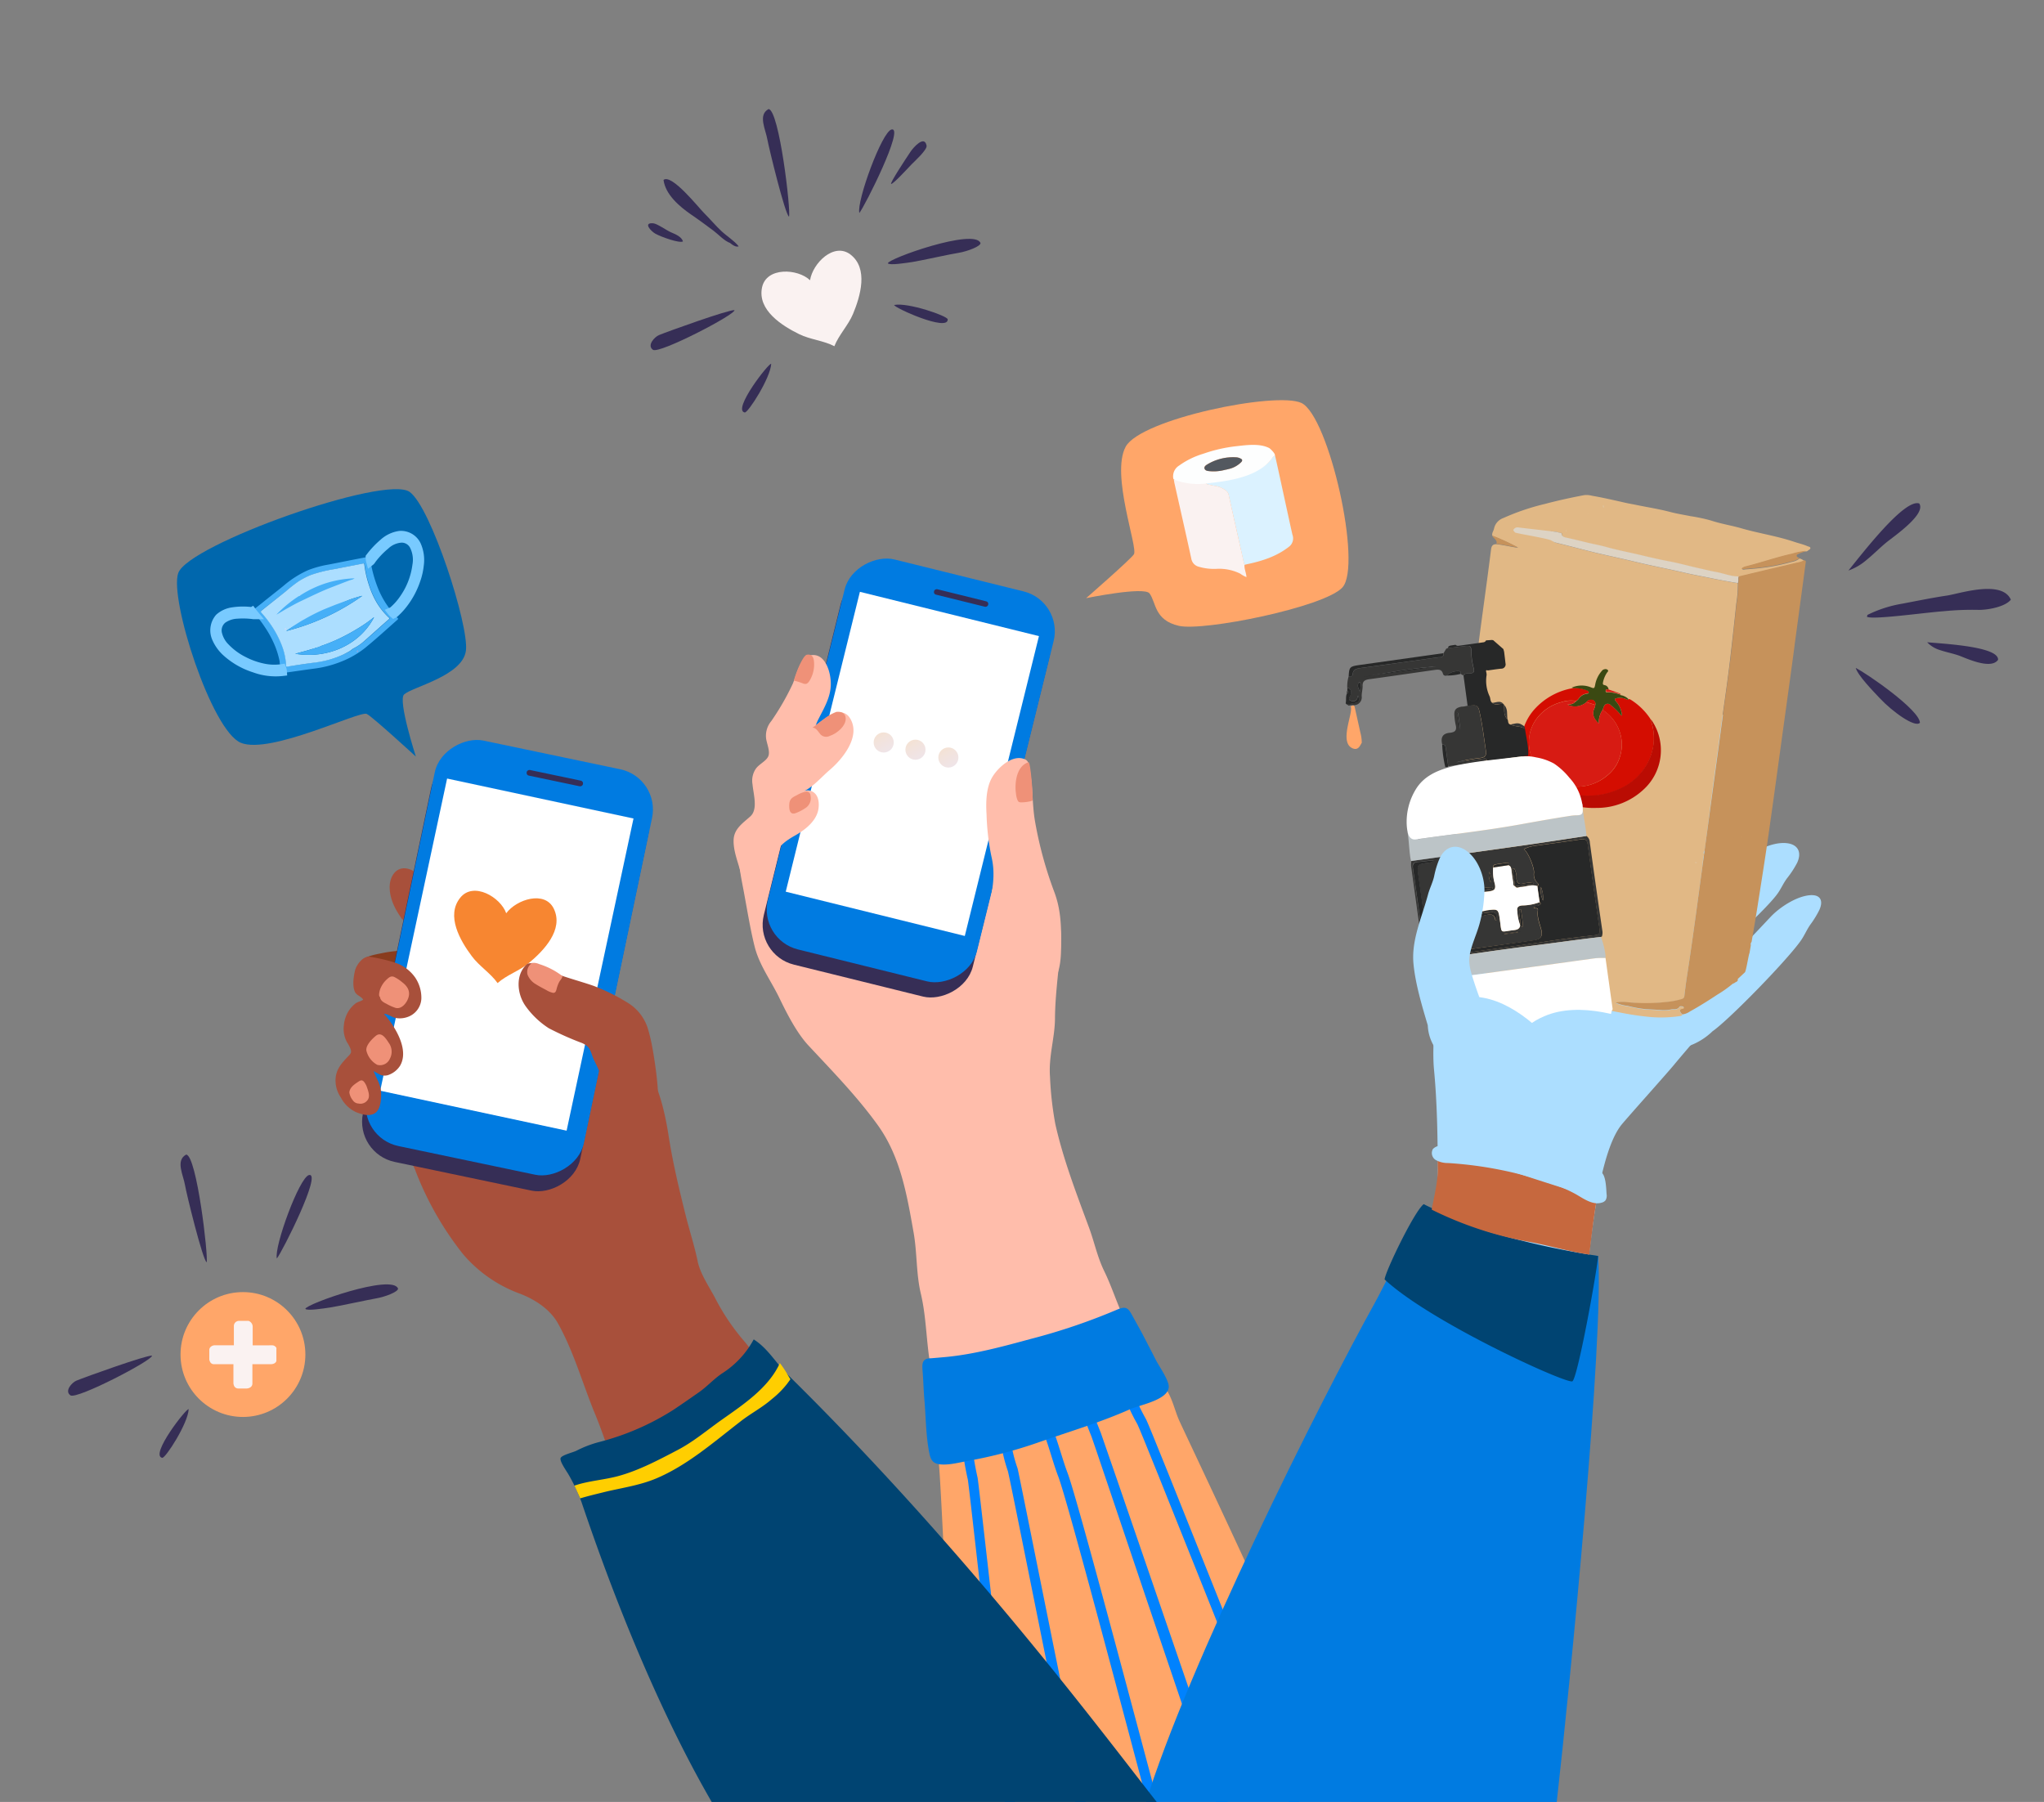 <svg id="Layer_1" data-name="Layer 1" xmlns="http://www.w3.org/2000/svg" xmlns:xlink="http://www.w3.org/1999/xlink" viewBox="0 0 500 440.79"><rect x="0" y="0" width="500" height="440.79" fill="#808080" stroke="none"/><defs><clipPath id="clip-path"><rect id="SVGID" x="10.52" y="-40.23" width="481.71" height="481.71" fill="none"/></clipPath><linearGradient id="_ÂÁ_Ï_ÌÌ_È_ËÂÌÚ_62" x1="214.94" y1="179.49" x2="217.4" y2="183.75" gradientUnits="userSpaceOnUse"><stop offset="0" stop-color="#f4e2d4"/><stop offset="0.38" stop-color="#f2e3dd"/><stop offset="1" stop-color="#efe4e8"/></linearGradient><linearGradient id="_ÂÁ_Ï_ÌÌ_È_ËÂÌÚ_62-2" x1="222.72" y1="181.27" x2="225.17" y2="185.52" xlink:href="#_ÂÁ_Ï_ÌÌ_È_ËÂÌÚ_62"/><linearGradient id="_ÂÁ_Ï_ÌÌ_È_ËÂÌÚ_62-3" x1="230.76" y1="183.18" x2="233.22" y2="187.43" xlink:href="#_ÂÁ_Ï_ÌÌ_È_ËÂÌÚ_62"/></defs><g clip-path="url(#clip-path)"><path d="M182.16,203.23c-2.47,4.18-1.15,9.92-.3,14.42s1.63,9.43,2.72,13.83c1.13,4.58,4,8.37,6.07,12.65C192.52,248,195,252.89,198,256c5.71,6.12,11.67,12.24,16.65,19.13,5.61,7.75,7.18,17,8.84,26.4.87,4.94.61,10.1,1.76,14.91,1.19,5,1.3,10.15,2,15.36.74,5.45,2.44,10.55,2.94,16.26.17,2-.11,7.67,1.59,8.83,1.42,1,6.92-.37,8.59-.51,5-.43,10.49-.3,15.23-1.93a114.5,114.5,0,0,0,12.28-5.42c4.06-1.95,7.85-3.21,11.79-5.54,2.95-1.74,5.27-1.49,3.62-5-2.67-5.62-6.2-11.18-8.81-17.05-1.51-3.42-2.67-7-4.33-10.43-1.76-3.6-2.4-7.06-3.77-10.76-3.09-8.37-6.25-16.52-8.22-25.25a81.64,81.64,0,0,1-1.31-11.63c-.37-5,1.19-9.46,1.22-14.27s.65-9.69,1.11-14.6c.27-2.82.91-6.74-.5-9.41-2.43-4.61-7.61-8.29-11.41-11.76-10.73-9.8-23.8-13.89-38.23-13.17-6.47.33-12.94,1.18-19.41,1.45A14.6,14.6,0,0,0,182.16,203.23Z" fill="#ffbdab"/><rect x="172.66" y="165.85" width="98.27" height="52.66" rx="10.05" transform="translate(-18.01 361.35) rotate(-76.11)" fill="#362e56"/><rect x="173.65" y="162.12" width="98.27" height="52.66" rx="10.05" transform="translate(-13.63 359.49) rotate(-76.11)" fill="#007be1"/><rect x="200.62" y="149.08" width="45.12" height="75.56" transform="translate(51.38 -48.11) rotate(13.89)" fill="#fff"/><rect x="234.42" y="139.46" width="1.36" height="13.63" rx="0.62" transform="translate(36.67 339.39) rotate(-76.11)" fill="#362e56"/><path d="M257.83,218a95.38,95.38,0,0,1-4.66-17.17c-.73-4.27-.46-8.81-1.39-13-.14-.64,0-1.82-1.38-2.21-2.88-1-6.35,2.19-7.72,4.56-1.49,2.58-1.53,6.18-1.35,9.08a59.1,59.1,0,0,0,1.17,10.16c.86,3.58.53,6.51-.07,10.06-.83,4.78-2.17,10.41-.84,15.27,1.68,6.12,9.77,11.73,15.09,6.64,2.59-2.47,2.85-6.47,2.89-9.75C259.62,226.79,259.58,222.58,257.83,218Z" fill="#ffbdab"/><path d="M183.7,221.15c-.21-2.63-1.89-5.05-2.49-7.58s-1.81-5.22-1.76-8,2.16-4.13,4.09-5.86.76-5.39.54-7.85a5.17,5.17,0,0,1,.85-3.87c.84-1.14,2.67-1.91,3.06-3.13s-.43-3-.59-4.23a5.61,5.61,0,0,1,1.28-4.25,62.57,62.57,0,0,0,5.19-9c1-2.25,1.78-6.89,4.77-7.14,3.39-.28,4.62,4.42,4.59,7.1,0,3.13-1.65,5.87-3,8.52a12.89,12.89,0,0,0-.69,1.57c2-1.48,6.25-5.14,8.37-1.77,2.8,4.44-1.84,10.06-5,12.73-1.79,1.52-4,4.09-6.16,5.09a2.47,2.47,0,0,1,2.24.31c1.47,1,1.35,3.12,1.23,4-.42,3-3.24,5.19-5.7,6.57-3.17,1.78-4.9,3.38-5.87,7s-1.78,7.69-4.57,10.27C183.94,221.16,183.88,220.7,183.7,221.15Z" fill="#ffbdab"/><path d="M199.11,161.78c-.09-1-.5-1.88-1.82-1.6-1.11.47-2.88,5.24-3.08,6.31a15.93,15.93,0,0,1,2,.61c.92.4,1.32.23,1.86-.65A7.58,7.58,0,0,0,199.11,161.78Z" fill="#ef9178"/><path d="M204.59,174.14A11.58,11.58,0,0,0,201.4,176c-.9.64-1.74,1.39-2.65,2,.83,0,1.31.86,1.8,1.45A1.9,1.9,0,0,0,203,180c1.69-.54,4-2.43,3.87-4.34C206.74,174.14,205.42,174.06,204.59,174.14Z" fill="#ef9178"/><path d="M194.91,194.52c-1.09.52-1.76.94-1.84,2.18-.06,1.05,0,2.69,1.49,2.23a11,11,0,0,0,2.71-1.44,2.85,2.85,0,0,0,1-2.85,1,1,0,0,0-1.16-1A7.65,7.65,0,0,0,194.91,194.52Z" fill="#ef9178"/><path d="M251.58,186.46c-3,.92-3.49,5.27-3,8.11.09.46.25,1.37.69,1.62s3.3-.13,3.33-.43C252.73,194.94,252.11,186.21,251.58,186.46Z" fill="#ef9178"/><path d="M228.06,354.11l1.4,2c.86,4.41,2.91,65.85,5.42,85.35h96c-12.62-31.45-41.48-91.75-42.54-94.24s-1.64-5.45-3.38-7.84c-1.12-1.54-1.83-1.18-3.47-.3a52.41,52.41,0,0,1-11.8,4.42c-2.3.59-4.65.75-7,1.28-2.65.61-5.25,1.51-7.9,2.18-5.88,1.49-11.75,3.14-17.71,4.33-3.45.68-6.21,1.1-9.32,2.68C227.7,354.26,227.9,354.05,228.06,354.11Z" fill="#ffa669"/><path d="M236.75,361.94c.29,1.39,6.88,61,9.13,79.54h2.49c-2.28-18.6-8.94-78.62-9.23-80a71,71,0,0,1-1.33-7.89l0-.2-2.43.21,0,.21A72.34,72.34,0,0,0,236.75,361.94Z" fill="#0082fe"/><path d="M263.18,441.48h2.54c-4.14-19.05-16.42-81-16.81-82.31a35.83,35.83,0,0,1-1.94-9.36l-2.44,0a37.75,37.75,0,0,0,2,10C247,361.21,259.1,422.55,263.18,441.48Z" fill="#0082fe"/><path d="M257.18,356.13c.53,1.69,1.07,3.44,1.72,5.13,2.37,6.27,17.14,62.44,21.9,80.22h2.59c-4.82-17.92-19.82-74.76-22.21-81.08-.62-1.63-1.15-3.34-1.67-5-.4-1.27-.81-2.59-1.26-3.89a9.78,9.78,0,0,1-.75-4.93l-.66-.14-1.84.5a13.35,13.35,0,0,0,.95,5.38C256.39,353.57,256.79,354.87,257.18,356.13Z" fill="#0082fe"/><path d="M265.89,348.62c.38.94.75,1.88,1.12,2.82.7,1.78,24.31,72.39,30.62,90h2.95c-6.92-20-30.64-89.25-31.3-90.94-.38-.94-.75-1.88-1.12-2.82-.28-.7-.6-1.38-.91-2s-.49-1-.71-1.56l-2.47.4c.3.77.64,1.5,1,2.21S265.64,348,265.89,348.62Z" fill="#0082fe"/><path d="M277.46,347l.79,1.44c1.07,2,29.52,73.63,37.33,93.07h2.61c-7.06-17.52-36.69-92.2-37.8-94.24l-.78-1.44c-.41-.75-.8-1.57-1.2-2.44s-.72-1.54-1.11-2.3c-.77.31-1.54.59-2.31.86.42.8.82,1.64,1.21,2.47S277,346.15,277.46,347Z" fill="#0082fe"/><path d="M285.77,338.42c-.63-2.05-2.27-4.22-3.25-6.18s-2-3.87-3-5.82c-.82-1.55-1.66-3-2.49-4.53-1.1-2-1.56-2.49-3.94-1.46a148.44,148.44,0,0,1-20.86,7.07c-6.71,1.83-13.79,3.76-20.7,4.43-.8.08-3.79.33-3.79.33-2.56,0-2.14,1.78-2,3.84s.2,4.22.39,6.39c.35,4,.35,8.17,1.05,12.15.35,2,.62,3.39,2.91,3.58s4.74-.52,6.88-.9a111.46,111.46,0,0,0,17.09-4.5c7.6-2.66,15.1-4.85,22.46-8.14C278.91,343.62,287,342.25,285.77,338.42Z" fill="#007be1"/><path d="M265.69,146.32s10.81-9.43,11.68-10.72c1.08-1.58-5.72-19.54-2-26.34s36.94-13.58,43-10.68c6.7,3.23,14.94,39.73,10,45.13-4.38,4.8-33.94,10.78-40,9.38s-5.52-5.7-7.18-7.94C279.84,143.42,265.69,146.32,265.69,146.32Z" fill="#ffa669"/><path d="M420,247.16a5.82,5.82,0,0,1-4.06-7.15c1.09-3.26,2.35-6.46,3.74-9.61a56.1,56.1,0,0,1,9.28-14.65,36.58,36.58,0,0,1,4.08-3.89,3.89,3.89,0,0,0-.35-1.45c-1-2.2-2.41-3.32-2.86-5.21-.26-1.08.3-2.33.22-3.42a12.94,12.94,0,0,0-1-4.7c-.88-2.21-1.82-3.94-4-4.31s-2.55,1-2.81-1c-.29-2.24,1.69-13.45.54-15.43-2.7-4.67-7.83-.54-9.26,3-2.62,6.56-4.44,14-6.24,20.94-3.38,13-13.09,22.43-23.92,29.81-1.88,1.28-7,5.17-9.28,2.94-1.55-1.51-1.12-5.09-1-7,.35-4.89,1.9-12.08.45-16.53-3.65,1.67-7.18,2.2-10.66,4.39-3,1.88-5.28,3.77-6.77,6.95-2.68,5.72-5.88,13.08-6.2,19.64-.16,3.27.67,6.32.78,9.54.13,3.84-.26,7.79.11,11.67.77,8.14.87,16.16.93,24.32.05,6.92-1.81,14.09-3.76,20.73-1.43,4.88-4.94,8.21-.53,12.16,4.26,3.83,10.67,5.57,16.14,7.08a96,96,0,0,0,14.89,3.08c1.8.18,4.94,1,6.42-.06s1.83-4.21,2.08-5.81c1.27-8.29,2.79-39.62,9.74-48.12,2-2.4,10.85-12.25,12.79-14.59,3.71-4.47,7.58-8.81,11.35-13.22A8.17,8.17,0,0,1,420,247.16Z" fill="#acdeff"/><path d="M344.79,306.08h.43l.43-.4C345.28,305.83,345.14,306.05,344.79,306.08Z" fill="#362e56"/><path d="M344.79,306.08h0Z" fill="#362e56"/><path d="M380.73,441.48c3.37-29.63,11.65-114.15,10.2-134.25-1.74-.32-17.63-.53-23.45-2.32-8.07-2.49-13.34-4.57-19.51-9.07,0,0-9.94,19.77-11.56,22.68-13.48,24.28-45.8,88.72-56.32,123Z" fill="#007be1"/><path d="M385.48,313.89c-.68-1.63-4.53-2.54-5.83-1.88a5.28,5.28,0,0,0-2.58,4.61c.08,3.41,4.92,5.7,7.44,3.1C385.91,318.28,386.64,316.64,385.48,313.89Z" fill="#0082fe"/><path d="M382.7,316.09a8.48,8.48,0,0,0-1.49-2,.81.81,0,0,0-1,.42c0,.28.42.48.57.72a19.35,19.35,0,0,1,1.29,2.12c.13.25,0,.67.32.83a.52.52,0,0,0,.78-.29A3.2,3.2,0,0,0,382.7,316.09Z" fill="#362e56"/><path d="M390.93,307.23a205.62,205.62,0,0,1-27.48-6.15c-2.7-1-12.91-5.28-15.18-6.53-2.3,1.72-9.44,16.58-9.57,18.42,11.15,10.41,44.25,25.51,45.91,24.93C385.87,337.45,390.67,310.94,390.93,307.23Z" fill="#004472"/><path d="M188.57,337.94a50.93,50.93,0,0,0-6.72-10.09,53.65,53.65,0,0,1-6.94-10.37c-1.5-2.84-3.62-5.87-4.26-9-.74-3.61-1.94-7.29-2.85-10.91-1.63-6.52-3.18-12.9-4.24-19.71-.95-6-2.42-12.52-6-17.86-1.68-2.48-3.07-5.15-4.72-7.59s-2.82-5.33-4.36-7.8c-.09-1-.13-.61-.23-.19-3.3-.3-6.38,1.23-9.39,2.42-9.48,3.72-17.71,10.07-26.07,15.71-4.68,3.16-10.92,7.66-13.63,12.69a7,7,0,0,0-.27,5.67c.64,1.85,1.9,3.36,2.67,5.29a77.33,77.33,0,0,0,11.73,20.61,33.25,33.25,0,0,0,14.07,9.71c3.58,1.42,7.19,3.74,9.14,7.22,3.89,7,6,14.69,9,22,1.31,3.16,2.45,6.4,3.51,9.58.49,1.48.37,4.15,1.42,5.31,1.34,1.47,3.36.51,5,0a37.64,37.64,0,0,0,7.17-3.61c3.91-2.17,8.38-3.51,12.38-5.65C179.27,349.12,191.7,344.08,188.57,337.94Z" fill="#a8503b"/><path d="M142.24,367.41c13.74,40.72,26.49,64.2,32.26,74.07h109c-12.69-16.07-46.16-61.3-91-105.4-2.65-2.61-4.67-6.26-8.13-8.44a22.38,22.38,0,0,1-7.49,8.16c-2.16,1.38-3.85,3.35-6,4.84s-4,2.79-6,4.13a62.81,62.81,0,0,1-18.41,8,27.26,27.26,0,0,0-5.48,2.11c-.77.39-3.39,1-3.82,1.72s1.43,3.25,2,4.26A44.9,44.9,0,0,1,142.24,367.41Z" fill="#004472"/><path d="M107,219.32a19.6,19.6,0,0,0-3.2-3.49c-.93-1-1.86-2.39-3.11-3-3.51-1.57-5.47,1.44-5.37,4.41s1.45,5.37,3.19,7.83c0-.12,0-.23,0-.41,1.78,4.65,5.25,4.52,8.25,2.6C110,225.18,108.7,222.2,107,219.32Z" fill="#a8503b"/><path d="M98.48,225.12a.33.33,0,0,0,.11.16Z" fill="#f4b796"/><path d="M106.89,238c-.62-2.56-1.86-4.65-4.5-5.23a19.29,19.29,0,0,0-4.61-.2,30.19,30.19,0,0,0-4.48.62c-1.57.29-4,.8-4.6,1.66.12,3,.83,5,1.15,7.53a34.61,34.61,0,0,1-.12,6.9c-.22,3.29-.37,6.59-.75,9.85-.44,3.69-2,10.22,1.87,12.58,2.9,1.77,5.12,0,7.27-1.94,1.65-1.51,2.43-3.75,3.32-5.77a53.34,53.34,0,0,0,3-8.73c.79-3.2,2.08-6,2.3-9.33C106.93,243.35,107.5,240.49,106.89,238Z" fill="#893c1e"/><rect x="73.03" y="211.01" width="101.34" height="54.31" rx="10.05" transform="translate(-134.78 310.35) rotate(-78.16)" fill="#362e56"/><rect x="73.92" y="207.13" width="101.34" height="54.31" rx="10.05" transform="translate(-130.27 308.13) rotate(-78.16)" fill="#007be1"/><rect x="101.67" y="193.66" width="46.53" height="77.92" transform="matrix(0.98, 0.21, -0.21, 0.98, 50.4, -20.69)" fill="#fff"/><rect x="135.03" y="183.33" width="1.4" height="14.06" rx="0.65" transform="translate(-78.44 284.13) rotate(-78.16)" fill="#362e56"/><path d="M101.54,239.09a9.69,9.69,0,0,0-5.11-3.67,41.61,41.61,0,0,0-5.89-1.37c-1.73-.29-3.38,2-3.7,3.38-.38,1.59-.68,3.8,0,5.23.44.87,1.54,1.07,2,1.87-.57.44-1.25.47-1.86.92a7.63,7.63,0,0,0-1.41,1.43,7.79,7.79,0,0,0-1.44,3.82,6.87,6.87,0,0,0,.76,4.26,8.66,8.66,0,0,1,.92,1.79c.21.91-.13,1.08-.78,1.78-1.37,1.47-2.6,2.79-2.89,4.85a7.26,7.26,0,0,0,1.23,5.07,7.94,7.94,0,0,0,3.75,3.61c1.43.56,3.28,1.13,4.64.21s1.54-3.48,1.46-5c-.1-2.11-1.15-3.39-1.82-5.26,1.24.63,1.88,1.39,3.45,1a5.59,5.59,0,0,0,3-2.29c1.67-2.82.28-6.45-1.22-9A22.38,22.38,0,0,0,93.93,248c.92,0,1.86.79,2.78,1a5.65,5.65,0,0,0,3-.23,5,5,0,0,0,3.36-4.47A8.85,8.85,0,0,0,101.54,239.09Z" fill="#a8503b"/><path d="M160.48,361.67c7.59-3.18,14.11-8.9,20.57-13.89,2.52-2,5.34-3.41,7.77-5.55a22.21,22.21,0,0,0,3.8-3.83c.22-.32.47-.64.73-1-.28-.45-.55-.9-.82-1.36a23.88,23.88,0,0,0-1.76-2.61c-2.75,6.07-8.92,10.13-14.4,14-3.58,2.54-6.76,5.26-10.67,7.3-4.61,2.41-9.48,5-14.53,6.36-3.18.85-6.51,1.1-9.66,2l-1,.32q.72,1.54,1.41,3.12c2.13-.65,4.3-1.14,6.45-1.68C152.42,363.91,156.62,363.29,160.48,361.67Z" fill="#ffce00"/><path d="M98.37,240.26a9.31,9.31,0,0,0-2-1.31c-.79-.28-1.26.18-1.81.68a6.15,6.15,0,0,0-1.45,2.06c-.2.4-.64,1.95-.15,2.19.12,1,1,1.37,1.58,1.67a12,12,0,0,0,2.23,1c1.53.4,2.82-1.34,3.17-2.63C100.39,242.36,99.58,241.16,98.37,240.26Z" fill="#ef9178"/><path d="M91.94,253.38c-.93.76-2.71,2.51-2.26,3.83a5.39,5.39,0,0,0,2.59,3.26A2.61,2.61,0,0,0,95.36,259a3.65,3.65,0,0,0-.27-3.91C94.38,254,93.3,252.28,91.94,253.38Z" fill="#ef9178"/><path d="M89,264.57c-.5-.51-.92-.25-1.44.1-.92.61-2,1.35-2.1,2.55a3.85,3.85,0,0,0,.86,1.95,1.74,1.74,0,0,0,1.37.77,2.16,2.16,0,0,0,2.33-1c.5-.85.08-2-.22-2.87A4.31,4.31,0,0,0,89,264.57Z" fill="#ef9178"/></g><path d="M311.88,111.41c.24.75,3.17,14.53,4.27,19.38a2.56,2.56,0,0,1-.68,2.82c-3.05,2.46-6.66,3.61-10.4,4.4l-.66.16c-.07-.26-.15-.52-.21-.78q-1.81-8.1-3.63-16.19a1.67,1.67,0,0,0-.59-1.1,5.8,5.8,0,0,0-2.52-1.18c-.66-.08-1.31-.29-2-.38-.45-.07-.4-.24-.2-.52h.28c.07.13.14.22.28,0l.4-.06a.17.17,0,0,0,.17.05l1.28-.27a2.46,2.46,0,0,0,1.73-.37l3.56-.81c.29.12.55.15.63-.22l.23-.12a.82.82,0,0,0,1.06-.37c.6,0,1-.48,1.51-.63a8.38,8.38,0,0,0,5-3.49A1.91,1.91,0,0,1,311.88,111.41Z" fill="#dbf2ff"/><path d="M295.28,118c-.2.28-.24.45.2.52.67.09,1.32.3,2,.38A5.8,5.8,0,0,1,300,120.1a1.67,1.67,0,0,1,.59,1.1q1.8,8.1,3.63,16.19c.06.26.14.52.21.78-.09,1,.41,1.92.48,3a6.07,6.07,0,0,1-1.5-.83,11.56,11.56,0,0,0-5.6-1.2,13.3,13.3,0,0,1-4.65-.53,2.45,2.45,0,0,1-1.74-1.93c-1.34-6.17-2.75-12.33-4.13-18.49-.06-.26-.09-.53-.14-.8.45-.14,1.63-1.06,1.9-1,1.12.09,1.6.94,2.71,1s1.94,1,3.09.65A.45.45,0,0,1,295.28,118Z" fill="#faf2f1"/><path d="M295.31,118.24a16.11,16.11,0,0,1-8-.88.56.56,0,0,1-.24-.16.48.48,0,0,1-.07-.2,3.07,3.07,0,0,1,1.43-3.11,19.83,19.83,0,0,1,5.93-2.9,36.66,36.66,0,0,1,8.14-1.85c2.45-.27,5.7-.73,8,.48.24.13,1.78,1.6,1.27,1.91-.12.06-.27.1-.34.2-3.13,4.72-10.08,5.81-15.26,6.41Zm4.32-3.3c.27-.06.54-.1.79-.18a6.3,6.3,0,0,0,3.24-1.75c.35-.42.18-.65-.15-.82a2.6,2.6,0,0,0-1.08-.32,12.2,12.2,0,0,0-7.26,1.83c-.32.21-.67.5-.52.93s.51.53.91.59A10.74,10.74,0,0,0,299.63,114.94Z" fill="#fdfefe"/><path d="M299.63,114.94a10.74,10.74,0,0,1-4.07.28c-.4-.06-.78-.19-.91-.59s.2-.72.52-.93a12.2,12.2,0,0,1,7.26-1.83,2.6,2.6,0,0,1,1.08.32c.33.17.5.4.15.82a6.3,6.3,0,0,1-3.24,1.75C300.17,114.84,299.9,114.88,299.63,114.94Z" fill="#53585f"/><path d="M101.73,185.07s-10.58-9.71-12-10.43c-1.69-.89-23.64,10-30.81,7.06S41.38,146.49,43.6,140.18c2.47-7,50.71-24.13,56.62-19.84,5.25,3.81,14.48,32.53,13.76,38.76S100.9,168,98.85,169.87C97.28,171.32,101.73,185.07,101.73,185.07Z" fill="#0067ad"/><path d="M208,62.23c-4-3-9.18,2.12-9.85,6.32-3-2.87-10.68-3.29-11.74,1.76-1.17,5.56,4.89,9.37,9.1,11.44,2.66,1.31,6,1.57,8.59,2.94,1.09-2.76,3.4-5.13,4.55-7.86C210.45,72.5,212.51,65.65,208,62.23Z" fill="#faf2f1"/><path d="M169,52.44c1.9,1.29,3.74,2.66,5.6,4.05,1.18.89,2.58,2.45,4,2.95,0,0,1.29,1.19,2.09.81-1.1-1.39-2.87-2.46-4.21-3.71s-2.82-3-4.23-4.4-7.94-9.68-9.94-8.13C162.77,47.58,166.2,50.51,169,52.44Z" fill="#362e56"/><path d="M179.67,75.86c-1.45-.13-16.45,5.26-18.48,6.11-1.1.46-3,2.54-1.46,3.6S180,76.89,179.67,75.86Z" fill="#362e56"/><path d="M188,26.68c-2.67,1.44-.69,5-.27,7.52C188.07,36.09,192,52.32,193,53,193.51,51.69,190.63,26.85,188,26.68Z" fill="#362e56"/><path d="M218.11,31.67c-2.36.47-8.6,17.57-7.9,20.43C211.59,50.38,221.3,31.05,218.11,31.67Z" fill="#362e56"/><path d="M218,45c.61-.08,3.69-3.43,5-4.81.7-.71,3.85-3.56,3.66-4.56-.52-2.73-3.32.58-3.86,1.38C221.42,39.06,217.58,44.89,218,45Z" fill="#362e56"/><path d="M217.19,64.41c.41.56,4.57-.11,6-.32,1.94-.29,9.55-2,11.35-2.25,2.14-.36,5.34-1.59,5.31-2.37C238.48,55.7,217.15,63.3,217.19,64.41Z" fill="#362e56"/><path d="M218.74,74.6c-.23.58,13.26,6.7,13.09,3.51C231.73,77.28,222.16,73.94,218.74,74.6Z" fill="#362e56"/><path d="M188.65,89c-.51-.36-9.61,11.32-6.47,11.9C183,101,188.49,92.43,188.65,89Z" fill="#362e56"/><path d="M160.34,57.18c1.45.8,5.91,2.39,6.73,1.87-.34-1.14-1.83-1.76-2.9-2.21s-3.43-2.15-4.39-2.22C157.23,54.41,159.22,56.56,160.34,57.18Z" fill="#362e56"/><path d="M135.48,222.3c-2.18-4.54-9.12-2.32-11.65,1.1-1.38-3.94-8-7.82-11.23-3.82-3.59,4.41,0,10.57,2.83,14.34,1.77,2.39,4.58,4.14,6.29,6.56,2.22-2,5.37-3,7.64-4.9C133,232.56,137.94,227.43,135.48,222.3Z" fill="#f78631"/><path d="M37.18,331.61c-1.45-.12-16.45,5.27-18.49,6.12-1.09.45-3,2.54-1.45,3.6S37.52,332.65,37.18,331.61Z" fill="#362e56"/><path d="M45.54,282.43c-2.68,1.45-.69,5-.27,7.53.3,1.88,4.27,18.12,5.28,18.82C51,307.44,48.14,282.6,45.54,282.43Z" fill="#362e56"/><path d="M75.61,287.43c-2.36.46-8.6,17.57-7.89,20.42C69.1,306.13,78.8,286.8,75.61,287.43Z" fill="#362e56"/><path d="M74.7,320.17c.41.55,4.57-.12,6-.33,2-.29,9.56-1.94,11.35-2.24,2.15-.36,5.35-1.6,5.32-2.38C96,311.46,74.66,319.06,74.7,320.17Z" fill="#362e56"/><path d="M46.15,344.71c-.5-.36-9.6,11.32-6.46,11.9C40.51,356.7,46,348.18,46.15,344.71Z" fill="#362e56"/><path d="M96.31,150.19a4.32,4.32,0,0,0,.89.92c.24.21.22.32,0,.51-2.62,2.31-5.19,4.67-7.9,6.88a22.72,22.72,0,0,1-5.77,3.32,26.79,26.79,0,0,1-6.84,1.76c-2.52.34-5,.71-7.56,1.06-.46.06-.45.06-.48-.42s-.07-.78-.1-1.17a3,3,0,0,0-.14-.84c0-.12,0-.25,0-.37A20.53,20.53,0,0,0,67,157.38a25.45,25.45,0,0,0-2.34-4.17,23.09,23.09,0,0,0-2.19-2.84l-.76-.92c.72-.67,1.51-1.24,2.27-1.85,1.79-1.46,3.62-2.87,5.41-4.33a24.27,24.27,0,0,1,6-3.81,24.93,24.93,0,0,1,4.87-1.34c2-.38,4-.79,6-1.18l4-.78c.13,0,.27-.06.31.14a4.26,4.26,0,0,0,.15,1.12c0,.11,0,.23,0,.34a31.27,31.27,0,0,0,1.6,5.75,21.38,21.38,0,0,0,3.47,6A4.1,4.1,0,0,0,96.31,150.19Zm-12.26,9.88c.45-.24,1-.47,1.5-.76s.72-.59,1.12-.77a11.57,11.57,0,0,0,2.6-1.82c2-1.73,3.93-3.5,5.9-5.23.2-.18.18-.26,0-.42a16.88,16.88,0,0,1-3.52-4.7,21.05,21.05,0,0,1-1.32-3.23,25.3,25.3,0,0,1-1.13-5c0-.26-.07-.35-.38-.29-2.24.46-4.5.87-6.75,1.33a33,33,0,0,0-6,1.48,20,20,0,0,0-3,1.57,38.86,38.86,0,0,0-3.16,2.42L64,149.32c-.24.19-.26.31,0,.55a25.27,25.27,0,0,1,2,2.5,24.43,24.43,0,0,1,3,5.57,15.44,15.44,0,0,1,1,4.79c0,.27.09.33.36.29,2.24-.33,4.48-.66,6.72-1A23.07,23.07,0,0,0,84.05,160.07Z" fill="#46aff7"/><path d="M90.59,137.42a4.26,4.26,0,0,1-.15-1.12,22.22,22.22,0,0,1,3.32-3.53,7.56,7.56,0,0,1,4-1.9,4.31,4.31,0,0,1,4.24,2.49,9,9,0,0,1,.66,4.95,15.68,15.68,0,0,1-.85,3.67,19.87,19.87,0,0,1-2.69,5.22A17.4,17.4,0,0,1,96.64,150a1.23,1.23,0,0,1-.33.23,4.1,4.1,0,0,1-.61-.64,2,2,0,0,0,.44-.26,14.89,14.89,0,0,0,2.6-2.94,18.24,18.24,0,0,0,3.13-8.07,7.55,7.55,0,0,0-.6-4.65,3.31,3.31,0,0,0-3.06-1.93,6.19,6.19,0,0,0-3.91,1.71A20,20,0,0,0,90.94,137,1.27,1.27,0,0,1,90.59,137.42Z" fill="#78caff" stroke="#78caff" stroke-miterlimit="10" stroke-width="2"/><path d="M84.05,160.07a23.07,23.07,0,0,1-7,2c-2.24.29-4.48.62-6.72,1-.27,0-.35,0-.36-.29a15.44,15.44,0,0,0-1-4.79,24.43,24.43,0,0,0-3-5.57,25.27,25.27,0,0,0-2-2.5c-.22-.24-.2-.36,0-.55l5.87-4.67A38.86,38.86,0,0,1,73,142.23a20,20,0,0,1,3-1.57,33,33,0,0,1,6-1.48c2.25-.46,4.51-.87,6.75-1.33.31-.06.35,0,.38.29a25.3,25.3,0,0,0,1.13,5,21.05,21.05,0,0,0,1.32,3.23,16.88,16.88,0,0,0,3.52,4.7c.18.16.2.24,0,.42-2,1.73-3.92,3.5-5.9,5.23a11.57,11.57,0,0,1-2.6,1.82c-.4.18-.72.54-1.12.77S84.5,159.83,84.05,160.07Zm-7.2-1.14c-.09-.32-.29-.23-.5-.17-.61.19-1.23.37-1.85.54l-2.28.62c7.71,1.28,15.65-2,19.27-8.9a.37.37,0,0,0-.14.06,33.69,33.69,0,0,1-4.11,2.83c-1.08.66-2.19,1.27-3.32,1.84A40.8,40.8,0,0,1,78.59,158a6.43,6.43,0,0,1-1.33.51.24.24,0,0,0-.3.14C76.92,158.72,77,158.84,76.85,158.93ZM70,154.36a55.56,55.56,0,0,0,18.6-8.58h-.14c-.92.23-1.82.52-2.72.82C84.66,147,73.59,151.78,70,154.36Zm7.51,4.29a.47.47,0,0,0-.1.45c0,.12.14.2.26.12a.39.39,0,0,0,.13-.43C77.77,158.67,77.67,158.61,77.51,158.65Z" fill="#acdeff"/><path d="M87.6,159.19c-.06-.09-.13-.05-.19,0s-.15.1-.09.2a.14.14,0,0,0,.18.08A.22.22,0,0,0,87.6,159.19Z" fill="#b7c8f3"/><path d="M78.34,158.11c0-.05.16-.1.25-.13a40.8,40.8,0,0,0,5.33-2.23c1.13-.57,2.24-1.18,3.32-1.84a33.69,33.69,0,0,0,4.11-2.83.37.37,0,0,1,.14-.06c-3.62,6.88-11.56,10.18-19.27,8.9l2.28-.62c.62-.17,1.24-.35,1.85-.54" fill="#46aff7"/><path d="M81.63,148.1c1.35-.53,2.73-1,4.11-1.5.9-.3,1.8-.59,2.72-.82h.14A55.56,55.56,0,0,1,70,154.36a2,2,0,0,0,.48-.35l.59-.4c.37-.26.75-.51,1.13-.75.76-.49,1.54-1,2.32-1.41A47,47,0,0,1,79.39,149C80.13,148.7,80.88,148.4,81.63,148.1Z" fill="#46aff7"/><path d="M73.24,145.77c.09,0,.21,0,.24-.17l.26-.14a25.12,25.12,0,0,1,3-1.63,25.56,25.56,0,0,1,10-2.36,2.32,2.32,0,0,1-.93.39c-1.47.53-2.91,1.11-4.37,1.67-2.66,1-5.22,2.28-7.79,3.49-1.2.56-2.36,1.23-3.52,1.87-.85.48-1.67,1-2.52,1.47a29.47,29.47,0,0,1,5.49-4.54Z" fill="#46aff7"/><path d="M69.92,153.79c0-.07-.08-.14-.17-.07a.19.19,0,0,0-.08.25c0,.08.1.12.18.08A.19.19,0,0,0,69.92,153.79Z" fill="#fefefe"/><path d="M87.6,159.19a.22.22,0,0,1-.1.26.14.14,0,0,1-.18-.08c-.06-.1,0-.16.09-.2S87.54,159.1,87.6,159.19Z" fill="#849dda"/><path d="M69.92,153.79a.19.19,0,0,1-.07.26c-.08,0-.14,0-.18-.08a.19.19,0,0,1,.08-.25C69.84,153.65,69.88,153.72,69.92,153.79Z" fill="#b7c8f3"/><path d="M69,163.45a3.15,3.15,0,0,1,.19.9,15.11,15.11,0,0,1-7-.84,18.64,18.64,0,0,1-6.94-4,10,10,0,0,1-2.36-3.29,4.8,4.8,0,0,1,.7-5.14,6.27,6.27,0,0,1,3.32-1.52,16.78,16.78,0,0,1,4.37-.09c.13,0,.26.06.37,0,.26.35.53.69.79,1h-.38a19.41,19.41,0,0,0-4-.13,6.6,6.6,0,0,0-3.57,1.19,3.45,3.45,0,0,0-1.11,3.73,6.88,6.88,0,0,0,1.8,3.07,16,16,0,0,0,4.5,3.3,18.55,18.55,0,0,0,4.69,1.67A12.8,12.8,0,0,0,69,163.45Z" fill="#78caff" stroke="#78caff" stroke-miterlimit="10" stroke-width="2"/><circle cx="59.43" cy="331.34" r="15.27" fill="#ffa669"/><g id="VSK2kL.tif"><path d="M62.86,323v0h.28Z" fill="#f27520"/><path d="M67.66,329.86a1.13,1.13,0,0,0-1-.77,8,8,0,0,0-.85,0h-4v-4.61a1.53,1.53,0,0,0-1-1.37H58.39a1.26,1.26,0,0,0-1,.6,1.19,1.19,0,0,0-.18.64v4.73H52.54a1.5,1.5,0,0,0-.88.29,1.09,1.09,0,0,0-.46.74v2.43a1.8,1.8,0,0,0,.21.63,1.05,1.05,0,0,0,.85.54c.28,0,.56,0,.84,0h4v4.54a1.82,1.82,0,0,0,.12.65,1.11,1.11,0,0,0,1,.75c.37,0,.74,0,1.1,0h1a1.75,1.75,0,0,0,1-.34,1.08,1.08,0,0,0,.42-.89c0-1.53,0-3.06,0-4.59v-.13h4.54a1.7,1.7,0,0,0,.71-.14,1.09,1.09,0,0,0,.62-.61v-3.1Z" fill="#faf2f1"/></g><circle cx="216.17" cy="181.62" r="2.46" fill="url(#_ÂÁ_Ï_ÌÌ_È_ËÂÌÚ_62)"/><circle cx="223.94" cy="183.39" r="2.46" fill="url(#_ÂÁ_Ï_ÌÌ_È_ËÂÌÚ_62-2)"/><circle cx="231.99" cy="185.3" r="2.46" fill="url(#_ÂÁ_Ï_ÌÌ_È_ËÂÌÚ_62-3)"/><path d="M442.57,219c2.67-.29,3.55,1.25,2.47,3.6a23.49,23.49,0,0,1-2.2,3.58c-.83,1.18-1.35,2.44-2.14,3.64-3,4.52-17.69,19.61-21.79,22.45a16,16,0,0,1-5.35,3.43c-1.61.53-4.21,1-5.42.46-1.05-.47-2.42-1.47-2.23-2.77.38-2.59,3.74-6.27,6.47-8.05,2.42-1.56,18.9-19.09,20.63-20.94C435.38,221.85,439.44,219.31,442.57,219Z" fill="#acdeff"/><path d="M437.05,206.25c2.84.3,3.74,2.31,2.56,4.81a22.9,22.9,0,0,1-2.39,3.68c-.91,1.18-1.48,2.54-2.33,3.76-3.22,4.59-19.08,18.81-23.47,21.17a13,13,0,0,1-5.73,2.76c-1.72.24-4.48.17-5.75-.74-1.11-.79-2.54-2.3-2.32-3.77.44-2.94,4.07-6.47,7-7.91,2.59-1.27,20.35-17.92,22.22-19.68C429.39,207.93,433.73,205.91,437.05,206.25Z" fill="#acdeff"/><path d="M461.48,132.66c1.71-1.4,9.77-6.89,8-9.5-3.62-1.24-13.87,12.18-17.32,16.4a13.78,13.78,0,0,0,4.41-2.57C458.28,135.6,459.77,134.06,461.48,132.66Z" fill="#362e56"/><path d="M479.16,160.35c1.53.53,7.83,3.6,9.6,1.05.22-3.23-13.1-3.91-17.34-4.29a7.09,7.09,0,0,0,3.1,1.9C476,159.52,477.63,159.82,479.16,160.35Z" fill="#362e56"/><path d="M483.73,149.18c2.16.1,6.72-.66,8.16-2.49-2.21-5-12.8-1.4-15.66-1-3.68.55-7.4,1.32-11,2a30.15,30.15,0,0,0-8.44,2.74c0,.28-.09.38-.15.4,1,.9,14.29-1,18.78-1.31A69.94,69.94,0,0,1,483.73,149.18Z" fill="#362e56"/><path d="M469.65,176.8c-.08-3.17-13.13-12.16-15.7-13.4.55,1.88,4.23,5.64,5.87,7.39C462.92,174.11,468.49,178.1,469.65,176.8Z" fill="#362e56"/><path d="M381.45,130.33h0a5.52,5.52,0,0,0-1.8-.34c-.39-.08-.75.24-1,.51s.17.49.3.73a5,5,0,0,0,1.48,1.5c3.34.8,6.66,1.72,10,2.52,3.19.76,6.4,1.43,9.6,2.2,1.81.44,3.63.84,5.46,1.23,2.39.51,4.77,1,7.16,1.57,1.64.36,3.29.68,4.94,1,2.49.53,5,1,7.52,1.41a29.24,29.24,0,0,1-.39,5c-.45,4.42-.95,8.84-1.46,13.25-.58,5-1.31,10-2,14.94l-2.25,16.61L417,208c-.16.29-.37.57-.17.93l-.11.67c-.06-.19-.22,1.94-.27,2.31-1.23,9-2.4,18-3.8,27-.24,1.58-.44,3.18-.63,4.77a.82.82,0,0,1-.64.78,20,20,0,0,1-2.76.6,46.74,46.74,0,0,1-10.77.15,8.46,8.46,0,0,0-2.68.12,9.86,9.86,0,0,0,3,.81,30.13,30.13,0,0,0,4.34.79c1.23.08,2.47.12,3.7.21a8.43,8.43,0,0,0,2.51-.13c.71-.15,1.62.19,2.11-.7.05-.09.34-.08.52-.07s.52,0,.52.34-.25.26-.46.3c-.57.13-.5.51-.29.89a2,2,0,0,0,.43.45c-.12.25-.36.29-.6.33a31.28,31.28,0,0,1-6.91.26,70.16,70.16,0,0,1-8-1.18c-2.3-.39-4.56-1-6.83-1.59-2.67-.68-5.34-1.37-8-2.09-2.16-.59-4.34-1.07-6.47-1.77-1-.32-8-3.4-8-2.78-2.77-1-5.43-2.25-8.13-3.41-2-.85-3.9-1.82-5.94-2.52-.18-.07-.49,0-.5-.31s.3-.24.48-.3a9.57,9.57,0,0,0,1.78-.82,14.24,14.24,0,0,1,4.79,1.95,4.85,4.85,0,0,0,2.28.71,1.14,1.14,0,0,0-.54-.68,46.62,46.62,0,0,0-4.77-3.37,13.69,13.69,0,0,0-3-1.8c.51-3.71,2-13.74,1.94-13.9-.32-.74.75-7.77,1-10.55.26-3,.81-5.9,1-8.86.2-2.57.7-5.11.89-7.68.14-1.92.43-3.81.64-5.72,0-.41.36-1.83.33-2.07a2,2,0,0,1,0-.55c.67-5,1.25-10,1.83-15.05,1.16-10,2.66-20,3.92-30.07.11-.87.42-1.29,1.29-1.28,1.8.19,3.55.65,5.35.89a55.6,55.6,0,0,0-6.32-2.93c-.2-.68.31-1.19.41-1.79a3.52,3.52,0,0,1,2.3-2.58,56.7,56.7,0,0,1,10.15-3.44c3.15-.84,6.33-1.53,9.53-2.14a5.07,5.07,0,0,1,1.94.13c2.72.47,5.4,1.09,8.09,1.7.94.22,1.91.37,2.86.57,2.77.57,5.57,1,8.32,1.73,1.6.42,3.24.67,4.86,1a42,42,0,0,1,5,1.06c2.54.85,5.18,1.23,7.75,2,4.19,1.18,8.52,1.83,12.66,3.23,1.07.36,2.18.6,3.22,1.06.25.11.65.12.7.43s-.39.45-.61.66a.59.59,0,0,1-.58.17,17.85,17.85,0,0,0-3.31.68c-3.81.84-7.49,2.15-11.27,3.09a2.09,2.09,0,0,0-1,.51c.29.29.58.16.86.14,1.39-.11,2.77-.21,4.16-.39a46.52,46.52,0,0,0,7.12-1.43,4.31,4.31,0,0,0,2-.86,2.88,2.88,0,0,1,1.09.58,5.45,5.45,0,0,1-1.78.57c-3.06.74-6.13,1.44-9.19,2.17-1.68.39-3.36.8-5,1.2-1.94,0-3.74-.8-5.64-1.12-1.28-.22-2.56-.56-3.84-.84-2.48-.54-4.93-1.25-7.43-1.72-2.2-.41-4.37-.91-6.54-1.43-3-.73-6.05-1.28-9-2.12-1.37-.38-2.76-.63-4.14-.95-1.81-.43-3.62-.9-5.44-1.28-1.1-.24-1.37-.53-1.22-1.7.28.05.31.34.48.49" fill="#e1b885"/><path d="M423.79,240.69a28.39,28.39,0,0,1-3.72,2.63c-2.19,1.45-4.41,2.85-6.71,4.12a4,4,0,0,1-1.8.7,2,2,0,0,1-.43-.45c-.21-.38-.28-.76.29-.89.21,0,.46,0,.46-.3s-.3-.32-.52-.34-.47,0-.52.07c-.49.89-1.4.55-2.11.7a8.43,8.43,0,0,1-2.51.13c-1.23-.09-2.47-.13-3.7-.21a30.13,30.13,0,0,1-4.34-.79,9.86,9.86,0,0,1-3-.81,8.46,8.46,0,0,1,2.68-.12,46.74,46.74,0,0,0,10.77-.15,20,20,0,0,0,2.76-.6.82.82,0,0,0,.64-.78c.19-1.59.39-3.19.63-4.77,1.4-9,2.57-18,3.8-27,.05-.37,1.93-14.2,2.62-19.34l2.25-16.61c.67-5,1.4-9.95,2-14.94.51-4.41,1-8.83,1.46-13.25a29.24,29.24,0,0,0,.39-5c.2-.55,0-1.14.14-1.69,1.68-.4,3.36-.81,5-1.2,3.06-.73,6.13-1.43,9.19-2.17a5.45,5.45,0,0,0,1.78-.57c.61,0,.42.48.38.82q-.66,5-1.34,10c-.44,3.28-.88,6.57-1.33,9.85,0,.29-1.88,13.94-2.46,18.11-1.3,9.35-2.55,18.72-3.89,28.07-.82,5.78-1.74,11.55-2.65,17.32-.48,3.06-1,6.12-1.53,9.18a.86.86,0,0,0-.18.8c-.11.67-.23,1.34-.34,2-.12-.14-.8,4.28-1.11,4.63" fill="#c6925b"/><path d="M440.2,136.49a4.31,4.31,0,0,1-2,.86,46.52,46.52,0,0,1-7.12,1.43c-1.39.18-2.77.28-4.16.39-.28,0-.57.15-.86-.14a2.09,2.09,0,0,1,1-.51c3.78-.94,7.46-2.25,11.27-3.09a17.85,17.85,0,0,1,3.31-.68c-.44.36-1,.38-1.5.67-.24.15-.65.17-.64.51S439.89,136.41,440.2,136.49Z" fill="#c6925b"/><path d="M353.13,228.77a13.69,13.69,0,0,1,3,1.8,46.62,46.62,0,0,1,4.77,3.37,1.14,1.14,0,0,1,.54.68,4.85,4.85,0,0,1-2.28-.71,14.24,14.24,0,0,0-4.79-1.95,1.94,1.94,0,0,0-.39-1.83A4.11,4.11,0,0,1,353.13,228.77Z" fill="#c6925b"/><path d="M365.06,131a55.6,55.6,0,0,1,6.32,2.93c-1.8-.24-3.55-.7-5.35-.89.21-.46,0-.79-.29-1.13S365.13,131.41,365.06,131Z" fill="#c6925b"/><path d="M423.9,240.46c0-.81-.63-1.34-.94-2-.18-.37.85-1.07,1.13-.62a14.78,14.78,0,0,0,.75,1.28c.4.52.37.87-.26,1.14-.21.09-.36.31-.62.31Z" fill="#c6925b"/><path d="M360.32,178.9a.31.31,0,0,1,.05.1s0,.05,0,.05l-.11-.06Z" fill="#e1b885"/><path d="M423.71,240.59l.19-.12.06.08-.17.14Z" fill="#c6925b"/><path d="M425.28,141c-1.94,0-3.74-.8-5.64-1.12-1.28-.22-2.56-.56-3.84-.84-2.48-.54-4.93-1.25-7.43-1.72-2.2-.41-4.37-.91-6.54-1.43-3-.73-6.05-1.28-9-2.12-1.37-.38-2.76-.63-4.14-.95-1.81-.43-3.62-.9-5.44-1.28-.88-.19-1.22-.41-1.25-1.09l-.52-.16v0l-.08,0-.58-.17c-.37-.06-9.19-1.05-9.55-1.12a1.16,1.16,0,0,0-1,.51c-.23.27.18.48.3.72s9,1.61,9,2.07l0,0c.31.06.52.32.85.4,3.34.8,6.66,1.72,10,2.52,3.19.76,6.4,1.43,9.6,2.2,1.81.44,3.63.84,5.46,1.23,2.39.51,4.77,1,7.16,1.57,1.64.36,3.29.68,4.94,1,2.49.53,5,1,7.52,1.41C425.34,142.15,425.12,141.56,425.28,141Z" fill="#ddd3c4"/><path d="M383,129.85a.74.74,0,0,1,.17-.12c0,.05.06.11,0,.14a.69.69,0,0,1-.15.14C383.06,129.93,383,129.86,383,129.85Z" fill="#ddd3c4"/><path d="M392.36,124.14l.05,0-.05,0c0-.14.1-.33-.11-.4s-.2.07-.21.17S392.23,124.09,392.36,124.14Zm-3.9,1.61-.1.08.05,0a.39.39,0,0,1,.1-.08Z" fill="#ddd3c4"/><path d="M414.77,211.13c.15,0,.25,0,.28-.14a.2.2,0,0,0-.08-.17.18.18,0,0,0-.24.13C414.71,211,414.76,211.08,414.77,211.13Z" fill="#ddd3c4"/><path d="M426.06,204.62a.31.31,0,0,1,.13,0Z" fill="#e1b885"/><path d="M425.31,204a1.09,1.09,0,0,1-.08.15A1.09,1.09,0,0,0,425.31,204Z" fill="#e1b885"/><path d="M383.09,130c0-.08-.08-.15-.06-.16a.74.74,0,0,1,.17-.12c0,.05.06.11,0,.14A.69.69,0,0,1,383.09,130Z" fill="#e1b885"/><path d="M381.45,130.33l.05,0,0,0Z" fill="#e1b885"/><path d="M392.36,124.14c-.13,0-.34,0-.32-.23s.11-.2.21-.17.11.26.11.4Z" fill="#e1b885"/><path d="M389.71,126c-.14,0-.3-.05-.3-.26,0,0,0,0,.06,0,.21,0,.23.15.24.31Z" fill="#e1b885"/><path d="M388.46,125.75l.05,0a.39.39,0,0,0-.1.08l-.05,0Z" fill="#e1b885"/><path d="M392.36,124.14l.05,0-.05,0Z" fill="#e1b885"/><path d="M414.77,211.13s-.06-.13,0-.18a.18.18,0,0,1,.24-.13.2.2,0,0,1,.08.17C415,211.1,414.92,211.15,414.77,211.13Z" fill="#e1b885"/><path d="M411.71,212.23l-.11-.16A.68.68,0,0,1,411.71,212.23Z" fill="#e1b885"/><path d="M412.08,212.74a1.4,1.4,0,0,0,.1.16A.76.76,0,0,1,412.08,212.74Z" fill="#e1b885"/><path d="M415.35,210.09l.09,0S415.35,210.12,415.35,210.09Z" fill="#e1b885"/><path d="M412.26,211.59l.09,0" fill="#e1b885"/><path d="M416,209.42l0,.1" fill="#e1b885"/><path d="M363.4,178.63a1.42,1.42,0,0,1-.41-.83l1.14.1c-.49.18-.75.34-.7.71Z" fill="#e1b885"/><path d="M424,205.43a.87.87,0,0,1-.4-.7C424.26,204.69,424.06,205.11,424,205.43Z" fill="#c6925b"/><path d="M423.65,204.74a.24.24,0,0,1-.12-.34A.24.24,0,0,1,423.65,204.74Z" fill="#c6925b"/><path d="M330.28,172.69c.35.26.76-.49,1,0a1.22,1.22,0,0,1,.13.38l1.38,6.21a9.42,9.42,0,0,1,.32,2.45c-.32.33-.76,2.18-2.52,1.18C327.52,181.11,331.44,173.55,330.28,172.69Z" fill="#ffa669"/><path d="M159.26,254.66a35.17,35.17,0,0,0-.9-3.42,11.35,11.35,0,0,0-4.42-5.7,47.3,47.3,0,0,0-8.05-4.11c-1.73-.77-8.63-2.62-10.17-3.43-2.11-1.09-5.73-3.18-6.93-2.05-2.74,2.55-2.36,7.26-.13,10.29a20.76,20.76,0,0,0,5.58,5.28,73,73,0,0,0,8.1,3.61c2.12.92,2,1.85,2.88,4a70.55,70.55,0,0,1,3.24,7.53,11.8,11.8,0,0,1-.5,8.13,46.26,46.26,0,0,0-3.36,9.75c-.4,2.11-.07,5,2.09,6,3.61,1.75,6.31-2.76,7.95-5.27,3-4.55,4.49-10.41,6.12-15.55C161.54,267.21,159.64,256.17,159.26,254.66Z" fill="#a8503b"/><path d="M137.59,238.78a18,18,0,0,0-5.7-2.95,3.14,3.14,0,0,0-1.76-.27c0-.09,0-.18-.09.08a2.65,2.65,0,0,0-1,2.77,4.67,4.67,0,0,0,2.08,2.37c.83.54,1.78,1,2.67,1.5a5.24,5.24,0,0,0,1.46.58c.64.07.77-.42.92-1a7.59,7.59,0,0,1,.62-1.65C137,239.8,137.53,239.33,137.59,238.78Z" fill="#ef9178"/><path d="M350.22,295.9a89.12,89.12,0,0,0,23.16,7.76c5.18.89,10.22,2.48,15.4,3.24.5-4.28,1.1-9.43,1.87-13.77-8.44-2.49-16.79-5.22-25.14-8-4.58-1.54-9.25-2.88-13.86-4.34,0,1.76,0,3.51.05,5.28C351.72,289.11,350.78,292.81,350.22,295.9Z" fill="#c6683e"/><path d="M393,292.11a2.2,2.2,0,0,1-.24,1.48,1.63,1.63,0,0,1-.87.57c-2.17.72-4.36-.84-6.34-2a32.87,32.87,0,0,0-5.64-2.46,95.33,95.33,0,0,0-25.66-5.2,6.15,6.15,0,0,1-3-.72,2,2,0,0,1-.73-2.72,2.8,2.8,0,0,1,2.11-.81c3.06-.28,6.14-.36,9.22-.45,5.25-.14,10.57-.28,15.69.91a48.4,48.4,0,0,1,10.63,4.13c1.22.62,3.32,1.28,4,2.46S392.91,290.79,393,292.11Z" fill="#acdeff"/><path d="M373.24,187.45a12.88,12.88,0,0,1,2.12-13.95,16.36,16.36,0,0,1,9.13-5.12c.14,0,.27-.08.41-.12a8.64,8.64,0,0,1,3.3.58c.22.09.46.23.44.5s-.32.25-.51.31a2.94,2.94,0,0,0-1.82,1.06,2.47,2.47,0,0,1-.75.76,7.3,7.3,0,0,0-3.54.25,11,11,0,0,0-5.89,3.75A9.74,9.74,0,0,0,374,181.3a10.06,10.06,0,0,0,2.4,6.8,11.14,11.14,0,0,0,6.07,3.87,11.54,11.54,0,0,0,10.84-2.38,9.14,9.14,0,0,0,2.92-4.36,9.73,9.73,0,0,0-.14-6.56,10.21,10.21,0,0,0-4.06-5c.1-.27.18-.55.3-.81a1,1,0,0,1,1.71-.36,14.86,14.86,0,0,1,2.19,2.08,1,1,0,0,0,.55.47,5.86,5.86,0,0,0-1.5-3.5c-.41-.48-.35-.64.27-.78a3.68,3.68,0,0,1,2.44.35c.21.1.3.11.36-.12a1,1,0,0,1,.54.15,15.89,15.89,0,0,1,4.77,4.61c0,.12,0,.23.18.25l0,0a.14.14,0,0,0,.13.19h0c-.14.35.07.65.16,1a12.91,12.91,0,0,1,.31,5.25,13.24,13.24,0,0,1-1.8,4.95,14,14,0,0,1-6.19,5.52,18.21,18.21,0,0,1-8,1.8,19.16,19.16,0,0,1-7.08-1.26,18.53,18.53,0,0,1-6.48-4.13c-.45-.44-.78-1-1.4-1.29v0l-.09-.2h0A.26.26,0,0,0,373.24,187.45Z" fill="#d40d01"/><path d="M373.47,187.93c.62.26.95.85,1.4,1.29a18.53,18.53,0,0,0,6.48,4.13,19.16,19.16,0,0,0,7.08,1.26,18.21,18.21,0,0,0,8-1.8,14,14,0,0,0,6.19-5.52,13.24,13.24,0,0,0,1.8-4.95,12.91,12.91,0,0,0-.31-5.25c-.09-.32-.3-.62-.16-1a13,13,0,0,1-1.86,17,16.69,16.69,0,0,1-11.59,4.54,18.79,18.79,0,0,1-14.22-5.7A12.42,12.42,0,0,1,373.47,187.93Z" fill="#ba0c03"/><path d="M398.34,171c-.06.23-.15.22-.36.12a3.68,3.68,0,0,0-2.44-.35c-.62.14-.68.3-.27.78a5.86,5.86,0,0,1,1.5,3.5,1,1,0,0,1-.55-.47,14.86,14.86,0,0,0-2.19-2.08,1,1,0,0,0-1.71.36c-.12.26-.2.54-.3.81a5.29,5.29,0,0,0-.91,3.36h0c-1.1-1.05-1.84-2.2-1.08-3.79a3.77,3.77,0,0,0,.2-.75,1,1,0,0,0-.61-1.22,1.41,1.41,0,0,0-1.58.52,4.24,4.24,0,0,1-4.68.57,2.59,2.59,0,0,0,2.19-.83,2.47,2.47,0,0,0,.75-.76,2.94,2.94,0,0,1,1.82-1.06c.19-.06.48,0,.51-.31s-.22-.41-.44-.5a8.64,8.64,0,0,0-3.3-.58l-.45-.1a6,6,0,0,1,4.66-.11c.85.35.94.3,1.11-.62a6.9,6.9,0,0,1,1.6-3.34,1.07,1.07,0,0,1,.78-.46.77.77,0,0,1,.72.22c.2.28-.08.45-.2.62a6.54,6.54,0,0,0-1,2.46c-.06.35,0,.53.39.6a1.2,1.2,0,0,1,1,1.15c-.3-.08-.68-.23-.73.24s.38.37.64.36a9.71,9.71,0,0,1,3,.6h0a.1.1,0,0,0,0,.1A3.44,3.44,0,0,1,398.34,171Z" fill="#3b4912"/><path d="M396.47,169.88a9.71,9.71,0,0,0-3-.6c-.26,0-.69.05-.64-.36s.43-.32.73-.24c.76.27,1.53.53,2.28.82C396.05,169.59,396.35,169.6,396.47,169.88Z" fill="#d71b13"/><path d="M403.83,176c-.16,0-.18-.13-.18-.25Z" fill="#ba0c03"/><path d="M373.24,187.45a.26.26,0,0,1,.14.3C373.26,187.68,373.25,187.57,373.24,187.45Z" fill="#ba0c03"/><path d="M396.5,170a.1.1,0,0,1,0-.1S396.52,169.93,396.5,170Z" fill="#d71b13"/><path d="M403.94,176.13a.14.14,0,0,1-.13-.19A2.14,2.14,0,0,0,403.94,176.13Z" fill="#ba0c03"/><path d="M373.38,187.75l.09.2Z" fill="#ba0c03"/><path d="M391.11,177a5.29,5.29,0,0,1,.91-3.36,10.21,10.21,0,0,1,4.06,5,9.73,9.73,0,0,1,.14,6.56,9.14,9.14,0,0,1-2.92,4.36A11.54,11.54,0,0,1,382.46,192a11.14,11.14,0,0,1-6.07-3.87,10.06,10.06,0,0,1-2.4-6.8,9.74,9.74,0,0,1,2.14-5.83,11,11,0,0,1,5.89-3.75,7.3,7.3,0,0,1,3.54-.25,2.59,2.59,0,0,1-2.19.83,4.24,4.24,0,0,0,4.68-.57l2.19.7a3.77,3.77,0,0,1-.2.75c-.76,1.59,0,2.74,1.08,3.79l.05,0Z" fill="#d71b13"/><path d="M390.24,172.43l-2.19-.7a1.41,1.41,0,0,1,1.58-.52A1,1,0,0,1,390.24,172.43Z" fill="#d40d01"/><path d="M391.11,177l.06,0-.05,0Z" fill="#3b4912"/><path d="M388.09,204.5a2,2,0,0,1,.81,1.58Q390.4,217,392,227.94a3.19,3.19,0,0,1-.15,1.16c-.09,0-.14,0-.18.09-5.5.62-11,1.42-16.46,2.1-8.88,1.11-17.73,2.46-26.58,3.71-.71-.86-.48-1.93-.62-2.91q-1.4-9.89-2.76-19.77a4.63,4.63,0,0,1,0-1.7c9-1.25,18-2.48,27-3.76C377.49,206.11,382.78,205.29,388.09,204.5ZM360.2,219c-.26.06-.57.14-.57.45a10.38,10.38,0,0,0,.43,3.13c.1.3.41.28.68.26a6,6,0,0,0,2.89-.14c2.9-.37,2.89-.39,3.29,2.55.45,3.3,0,2.68,3.2,2.31.8-.09,1.61-.16,1.74-1.21.25.22.69.66.67,0a37.51,37.51,0,0,0-.5-3.92l-.35.05c-.22,1.3.45,2.57.19,3.87a10.46,10.46,0,0,1-.69-3.31c-.19-.94.07-1.43,1.17-1.54a12.14,12.14,0,0,0,4.25-.8c.53.62,0,.71-.43.89s-.83-.06-1,.44c.28.37,1.15-.12,1,.73-.23,1.59.37,3,.78,4.51.49,1.76,0,2.53-1.89,2.79L352,233.24c-2.37.33-2.36.33-2.68-2q-1.25-9-2.5-17.91c-.22-1.64,0-1.87,1.64-2.17.77-.14,1.63,0,2.26-.68-1.28,0-2.53.27-3.8.36s-1.49.49-1.31,1.67c1,6.75,1.9,13.52,2.85,20.27.24,1.7.25,1.71,2,1.45,8.9-1.34,17.83-2.45,26.74-3.79,4.29-.64,8.6-1.22,12.92-1.69,1-.1,1.27-.47,1.13-1.46q-1.5-10.32-2.89-20.66c-.15-1.16-.61-1.48-1.75-1.31-3.86.58-7.73,1.09-11.6,1.63a8.16,8.16,0,0,0-2.25.75c1,.79,2.55,4.42,2.45,5.8a2.87,2.87,0,0,0,.88,2.51c.34.31.21.52-.07.75-1.37-.54-2.68.16-4,.18-.47,0-1,.48-1.4-.17l4.42-.61-.05-.38c-.8.11-1.62.17-2.4.35-1.09.25-1.52-.14-1.63-1.23a4.25,4.25,0,0,0-.57-2.49l-.38.07.59,4.28c-.54-.14-.39-.63-.45-1-.17-1-.31-2-.43-3-.07-.55-.2-1-.85-1.15.2-.36.35-.68-.31-.58-.86.14-1.73.25-2.6.38-.44.06-.74.24-.7.75a10.72,10.72,0,0,0,.4,4c.33,1.44-.25,1.69-1.46,1.86C362.87,218.28,361.4,218.08,360.2,219Zm1,4.67,0,.37a5.63,5.63,0,0,0,2.31-.22c1.21-.28,2.07-.16,2.27,1.27a2.73,2.73,0,0,0,.31,0c-.07-.82.13-1.9-1.05-1.92A26.05,26.05,0,0,0,361.22,223.68Zm-.59-6.06.06.36,4.41-.61-.05-.35A27.62,27.62,0,0,0,360.63,217.62Zm3.67-4.31a3.6,3.6,0,0,0,.42,2.58A3.73,3.73,0,0,0,364.3,213.31Zm3.63,15.11,0,.13,3.39-.47,0-.13Z" fill="#363635"/><path d="M386.79,199.18a2.73,2.73,0,0,1-1.44.27,9.85,9.85,0,0,0-1.32.14c-4.11.63-8.19,1.36-12.28,2.1-8.07,1.45-16.23,2.37-24.36,3.5a.48.48,0,0,1-.22.08c-1.06.14-1.82-2-2.86-1.74.32,1.59.43,5.52.86,7.09,9-1.25,18-2.48,27-3.76,5.31-.75,10.6-1.57,15.91-2.36-.08-1.74-1-6.12-1-7.86C386.69,196.73,387.12,199.36,386.79,199.18Z" fill="#bcc4c7"/><path d="M348.58,235c8.85-1.25,17.7-2.6,26.58-3.71,5.49-.68,11-1.48,16.46-2.1a19.46,19.46,0,0,1,1.12,4.56v.59a22.94,22.94,0,0,0-2.49.06q-19.63,2.68-39.28,5.39c-1.14.16-1.48.64-1.3,1.77.52,3.37,1,6.75,1.42,10.13.16,1.18.32,2.31,1.83,2.54.21,0,.37.45.55.7a2.57,2.57,0,0,1-1.59.26,10.08,10.08,0,0,1-1.76-4.87c-.31-3-1-5.93-1.15-8.91C348.83,239.28,348.92,237.13,348.58,235Z" fill="#bcc4c7"/><path d="M359,172.63l-1-7.39c.37-.56.92-.56,1.52-.53.78,0,1.23-.18,1-1.19a18.87,18.87,0,0,1-.6-4c0-1.4-.11-1.62-1.55-1.47s-2.8.34-4.2.51l.18-.46.42-.18,1.28-.2a.82.82,0,0,0,.72.25c2-.28,4.1-.56,6.14-.86a.77.77,0,0,0,.6-.46l1.55-.11a.15.15,0,0,0,.19.05l2.5,2.18.18.64c.12.94.24,1.89.34,2.84a1.05,1.05,0,0,1-1.06,1.32c-1.09.11-2.17.28-3.25.43-.59-.2-.45.17-.38.48s.05.38.08.58a8.91,8.91,0,0,0,.75,5.33c.21.52.09,1.18.64,1.56.86.78,1.91,0,2.82.32l0,.09c.22,1.21-.21,2.58.89,3.56.25.44,0,1.16.75,1.33,1.11.59,2.49.28,3.54,1.06.29,2.19.92,4.33.77,6.57-3.36.25-6.66,1-10,1.18-.26-.75-.86-.46-1.35-.4-2.08.27-4.16.57-6.24.86a42.19,42.19,0,0,1,6-1.1c1-.13,1.44-.61,1.27-1.7-.51-3.35-.87-6.72-1.67-10-.2-.82-.62-1.23-1.48-1.15Z" fill="#272828"/><path d="M354.12,158.55c1.4-.17,2.8-.35,4.2-.51s1.52.07,1.55,1.47a18.87,18.87,0,0,0,.6,4c.25,1-.2,1.22-1,1.19-.6,0-1.15,0-1.52.53l-.66-.39c.08-.35,0-.67-.39-.65a3.88,3.88,0,0,0-3,1.05.67.67,0,0,1-.94-.47c-.3-1.06-1.07-1-1.89-.91-5.38.76-10.76,1.56-16.15,2.29-1.12.15-1.67.55-1.6,1.76,0,.78-.23,1.57-.23,2.36a1.93,1.93,0,0,1-2.25,2.21,4.88,4.88,0,0,0-.92.14l-.47-.32,1.82-.33c1.2-.21,1.3-.37,1-1.77-.06,0-.19.08-.19.13a1.11,1.11,0,0,1-1.56,1.09c-1-.3-.31-.93-.14-1.47.24-.79.14-1.5-.82-1.76a8.87,8.87,0,0,1,.35-2.76c.51.2.91.05,1-.51.13-1.21,1-1.36,1.95-1.5,6.32-.84,12.64-1.73,18.95-2.62.61-.08,1.46.05,1.3-1l.66-1.11v0Zm-20.73,7,18-2.5C345.32,163.37,339.4,164.61,333.39,165.6Zm-.71,3.63c.05-1,.4-1.65,0-2.29,0,0-.3,0-.33.08C332,167.65,332.16,168.27,332.68,169.23Z" fill="#363635"/><path d="M329.58,169l0-.77c1,.26,1.06,1,.82,1.76-.17.54-.87,1.17.14,1.47a1.11,1.11,0,0,0,1.56-1.09c0-.05.13-.09.19-.13.28,1.4.18,1.56-1,1.77l-1.82.33-.3-.29c.21-.81-.06-1.69.35-2.47C329.83,169.41,330,169.24,329.58,169Z" fill="#272828"/><path d="M353.49,254.88c-.21-.15-.66-.34-.87-.49s-.37-.4-.67-.63a2.79,2.79,0,0,1-.86-2.07c-.46-3.38-.9-6.76-1.42-10.13-.18-1.13.16-1.61,1.3-1.77q19.65-2.67,39.28-5.39a22.94,22.94,0,0,1,2.49-.06q.87,6.28,1.75,12.55c-.61.8,0,1.39-1.45,2.62-.4.07-.79.15-1.18.2l-27.74,3.86c-1.87.26-3.75.46-5.62.71-1,.13-1.92.27-2.87.44-.6.1-1.4.55-2,.25A.42.42,0,0,1,353.49,254.88Z" fill="#fff"/><path d="M373,178.3c-1.05-.78-2.43-.47-3.54-1.06.92-.17,1.84-.59,2.75,0C372.62,177.5,373.13,177.68,373,178.3Z" fill="#363635"/><path d="M368.75,175.91c-1.1-1-.67-2.35-.89-3.56C368.93,173.35,368.58,174.69,368.75,175.91Z" fill="#363635"/><path d="M367.82,172.26c-.91-.35-2,.46-2.82-.32C366,171.9,367,171.21,367.82,172.26Z" fill="#363635"/><path d="M359,172.63l1.32-.1c.86-.08,1.28.33,1.48,1.15.8,3.31,1.16,6.68,1.67,10,.17,1.09-.24,1.57-1.27,1.7a42.19,42.19,0,0,0-6,1.1c2.08-.29,4.16-.59,6.24-.86.49-.06,1.09-.35,1.35.4-3.14.69-6.34.95-9.51,1.42-.2-1.43-.39-2.87-.59-4.3-.07-.52-.1-1.1-.88-1-.46-1.74.08-2.72,1.83-2.89,1.38-.13,1.77-.66,1.43-2a12.85,12.85,0,0,1-.28-2c-.16-1.55.26-2.11,1.77-2.4C358,172.87,358.49,172.74,359,172.63Zm-2.33,1.75-.23,0,.54,3.92.24-.05Z" fill="#363635"/><path d="M352.79,182.16c.78-.09.81.49.88,1,.2,1.43.39,2.87.59,4.3l-.19.19-.52,0A28.25,28.25,0,0,1,352.79,182.16Z" fill="#272828"/><path d="M376.07,216.78c.28-.23.41-.44.07-.75a2.87,2.87,0,0,1-.88-2.51c.1-1.38-1.43-5-2.45-5.8a8.16,8.16,0,0,1,2.25-.75c3.87-.54,7.74-1.05,11.6-1.63,1.14-.17,1.6.15,1.75,1.31q1.39,10.33,2.89,20.66c.14,1-.16,1.36-1.13,1.46-4.32.47-8.63,1-12.92,1.69-8.91,1.34-17.84,2.45-26.74,3.79-1.77.26-1.78.25-2-1.45-.95-6.75-1.86-13.52-2.85-20.27-.18-1.18.17-1.59,1.31-1.67s2.52-.33,3.8-.36c-.63.67-1.49.54-2.26.68-1.67.3-1.86.53-1.64,2.17q1.25,9,2.5,17.91c.32,2.31.31,2.31,2.68,2L375.1,230c1.88-.26,2.38-1,1.89-2.79-.41-1.48-1-2.92-.78-4.51.12-.85-.75-.36-1-.73.16-.5.66-.31,1-.44s1-.27.43-.89C376.42,219.38,376.24,218.08,376.07,216.78Zm1.37,3.52a6.8,6.8,0,0,0-.51-3.37A6.1,6.1,0,0,0,377.44,220.3Z" fill="#272828"/><path d="M376.07,216.78c.17,1.3.35,2.6.53,3.9a12.14,12.14,0,0,1-4.25.8c-1.1.11-1.36.6-1.17,1.54a10.46,10.46,0,0,0,.69,3.31v0c-.13,1-.94,1.12-1.74,1.21-3.18.37-2.75,1-3.2-2.31-.4-2.94-.39-2.92-3.29-2.55a6,6,0,0,1-2.89.14L360.2,219c1.2-.93,2.67-.73,4-.92,1.21-.17,1.79-.42,1.46-1.86a10.72,10.72,0,0,1-.4-4l3.61-.55c.65.11.78.6.85,1.15.12,1,.26,2,.43,3,.06.35-.09.84.45,1h0c.39.65.93.18,1.4.17C373.39,216.94,374.7,216.24,376.07,216.78Z" fill="#fff"/><path d="M361.22,223.68a26.05,26.05,0,0,1,3.89-.5c1.18,0,1,1.1,1.05,1.92a2.73,2.73,0,0,1-.31,0c-.2-1.43-1.06-1.55-2.27-1.27a5.63,5.63,0,0,1-2.31.22Z" fill="#272828"/><path d="M370.63,216.78,370,212.5l.38-.07a4.25,4.25,0,0,1,.57,2.49c.11,1.09.54,1.48,1.63,1.23.78-.18,1.6-.24,2.4-.35l.05.38-4.42.61Z" fill="#272828"/><path d="M360.63,217.62a27.62,27.62,0,0,1,4.42-.6l.05.35-4.41.61Z" fill="#272828"/><path d="M371.86,226.36v0c.26-1.3-.41-2.57-.19-3.87l.35-.05a37.51,37.51,0,0,1,.5,3.92C372.55,227,372.11,226.58,371.86,226.36Z" fill="#272828"/><path d="M360.2,219l.54,3.84c-.27,0-.58,0-.68-.26a10.38,10.38,0,0,1-.43-3.13C359.63,219.15,359.94,219.07,360.2,219Z" fill="#272828"/><path d="M368.9,211.65l-3.61.55c0-.51.26-.69.7-.75.87-.13,1.74-.24,2.6-.38C369.25,211,369.1,211.29,368.9,211.65Z" fill="#272828"/><path d="M364.3,213.31a3.73,3.73,0,0,1,.42,2.58A3.6,3.6,0,0,1,364.3,213.31Z" fill="#272828"/><ellipse cx="369.64" cy="228.25" rx="2.42" ry="0.09" transform="translate(-27.86 52.95) rotate(-7.9)" fill="#272828"/><path d="M353.88,165.25a3.88,3.88,0,0,1,3-1.05c.4,0,.47.3.39.65A13.19,13.19,0,0,1,353.88,165.25Z" fill="#272828"/><path d="M329.91,165.44c.1-2.23.28-2.44,2.51-2.75l20.66-2.91c.16,1.08-.69.95-1.3,1-6.31.89-12.63,1.78-18.95,2.62-1,.14-1.82.29-1.95,1.5C330.82,165.49,330.42,165.64,329.91,165.44Z" fill="#272828"/><path d="M333.39,165.6c6-1,11.93-2.23,18-2.5Z" fill="#272828"/><path d="M332.68,169.23c-.52-1-.65-1.58-.35-2.21,0-.07.31-.12.33-.08C333.08,167.58,332.73,168.22,332.68,169.23Z" fill="#272828"/><path d="M329.58,169c.39.27.25.44-.1.58A.54.54,0,0,1,329.58,169Z" fill="#363635"/><path d="M356.63,174.38l.55,3.91-.24.05-.54-3.92Z" fill="#272828"/><path d="M377.44,220.3a6.1,6.1,0,0,1-.51-3.37A6.8,6.8,0,0,1,377.44,220.3Z" fill="#363635"/><path d="M373.81,185H374a11.51,11.51,0,0,1,1.76.27,13.92,13.92,0,0,1,4.36,1.5,17,17,0,0,1,3.79,3.49,12.23,12.23,0,0,1,3.24,7.18c.13,1.74-.1,2-1.78,2a9.85,9.85,0,0,0-1.32.14c-4.11.63-8.19,1.36-12.28,2.1-8.41,1.51-16.92,2.44-25.39,3.65-1.84.26-2.12-1.8-2.25-3.22a15.23,15.23,0,0,1,2.13-8.91c1.89-3.2,5-4.63,8.48-5.59,1.13-.31,2.28-.55,3.43-.76,2.76-.5,5.54-.82,8.33-1.14l5.54-.64A13.35,13.35,0,0,1,373.81,185Z" fill="#fff"/><path d="M358.55,208c-2.55-1.71-5.07-.8-6.36,1.91a21.59,21.59,0,0,0-1.37,4.42c-.33,1.51-1.08,2.93-1.49,4.44-1.52,5.68-4.11,11.19-3.57,16.95.46,4.94,2.08,10.32,3.5,15.09a10.71,10.71,0,0,0,2.13,6c1.17,1.35,3.45,3.18,5.29,3.35,1.61.15,4.1,0,5.24-1.29,2.28-2.54,2.52-7.69,1.45-10.77-.94-2.72-2-5.41-2.87-8.15-.64-2-1.36-4.13-1-6.22.46-2.63,1.64-5,2.37-7.55a34.07,34.07,0,0,0,1.25-8.14C363.22,214.45,361.53,210,358.55,208Z" fill="#acdeff"/><path d="M405.91,252.33c1.9.94,4,2.4,3.86,4.41-.15,2.17-2.77,3.34-5,3.75-5.66,1-11.49.23-17.19-.56-6.15-.86-22.44-5.91-9.83-11.34C386.3,244.88,398.09,248.46,405.91,252.33Z" fill="#acdeff"/><path d="M381.81,257.58c1.21,1.56,2.38,3.66,1.46,5.45-1,1.94-3.67,2.05-5.74,1.59-5.15-1.13-9.71-4-14.17-6.8-4.81-3-16.43-13.63-3.69-14C368.36,243.58,376.81,251.18,381.81,257.58Z" fill="#acdeff"/></svg>